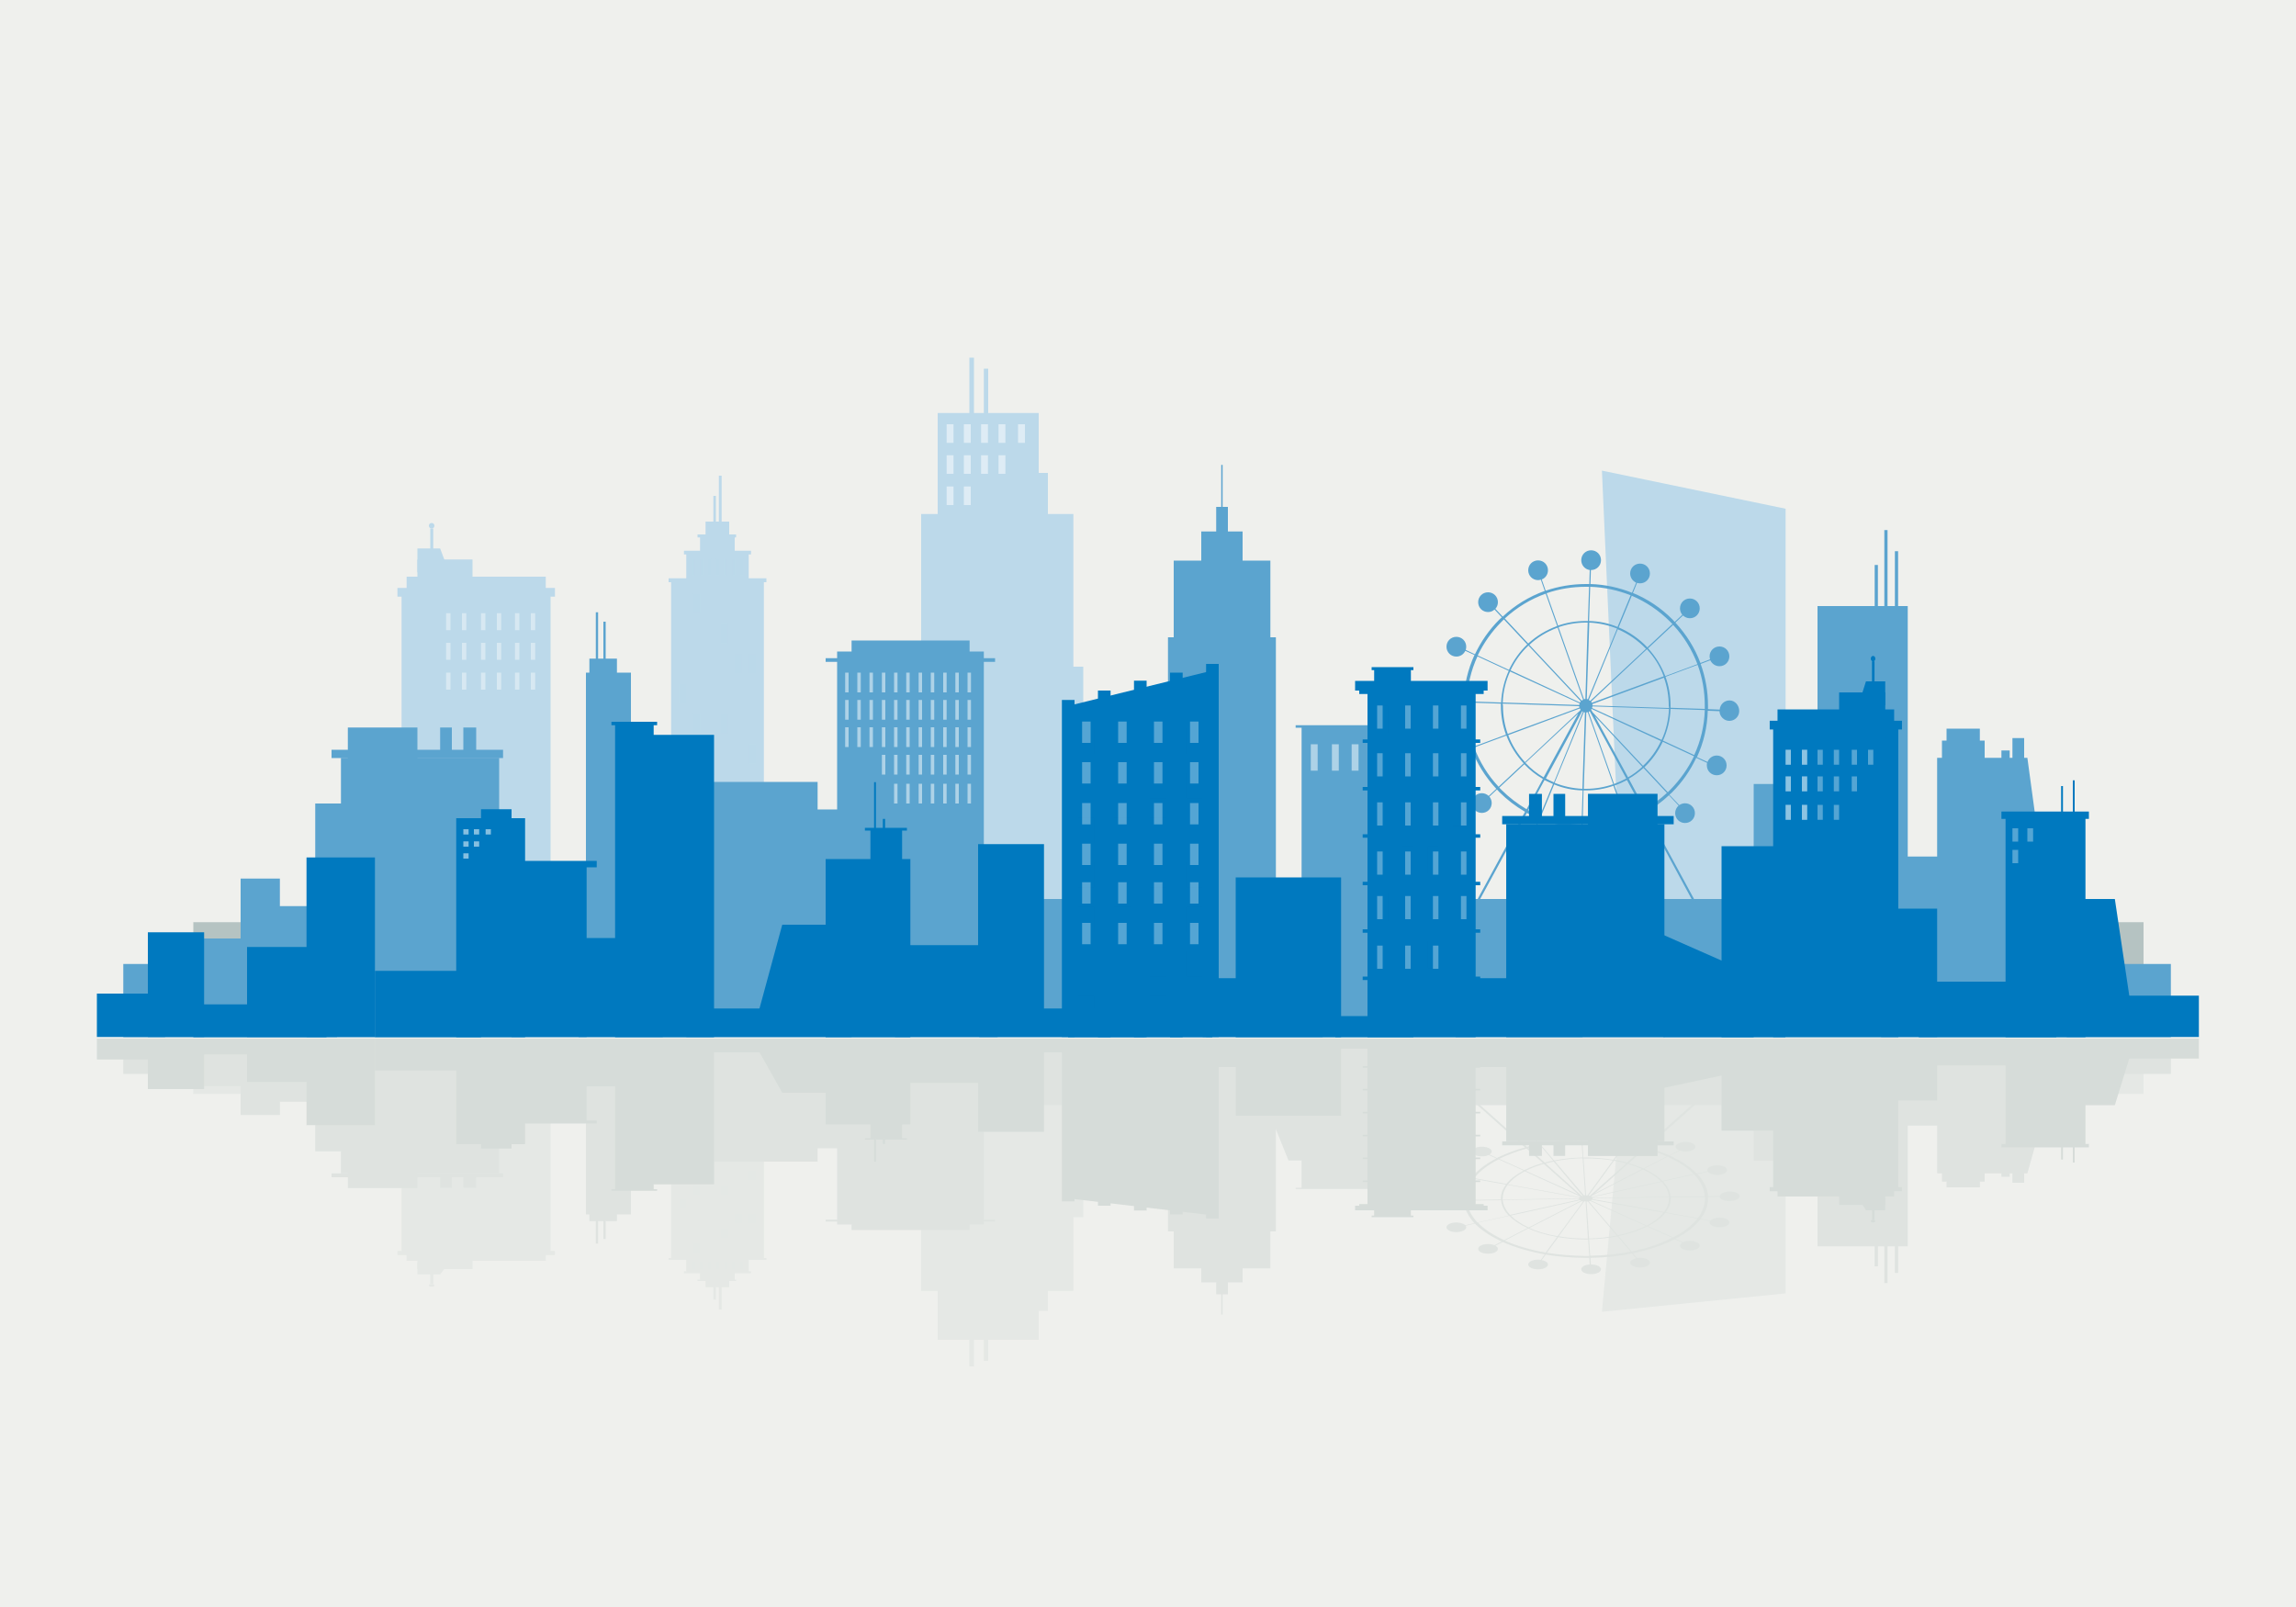 <?xml version="1.0" encoding="utf-8"?>
<!-- Generator: Adobe Illustrator 24.0.3, SVG Export Plug-In . SVG Version: 6.00 Build 0)  -->
<svg version="1.1" xmlns="http://www.w3.org/2000/svg" xmlns:xlink="http://www.w3.org/1999/xlink" x="0px" y="0px"
	 viewBox="0 0 1000 700" style="enable-background:new 0 0 1000 700;" xml:space="preserve">
<rect x="0" y="0" width="1000" height="700" fill="#333333" stroke="none"/>
<style type="text/css">
	.st0{fill:#EFF0ED;}
	.st1{opacity:0.18;}
	.st2{fill:#B5C3C2;}
	.st3{opacity:0.29;fill:#B5C3C2;}
	.st4{fill:#95A9A7;}
	.st5{fill:#658280;}
	.st6{opacity:0.29;fill:#658280;}
	.st7{fill:#BCD9EA;}
	.st8{opacity:0.29;fill:#BCD9EA;}
	.st9{fill:#5BA4CF;}
	.st10{fill:#0079BF;}
	.st11{opacity:0.29;fill:#0079BF;}
	.st12{opacity:0.52;}
	.st13{fill:#FFFFFF;}
	.st14{opacity:0.5;fill:#FFFFFF;}
	.st15{opacity:0.33;fill:#FFFFFF;}
	.st16{opacity:0.4;fill:#FFFFFF;}
</style>
<g id="Bg">
	<rect transform="matrix(-1 -1.224647e-16 1.224647e-16 -1 1000 700)" class="st0" width="1000" height="700"/>
</g>
<g id="Shadow">
	<g class="st1">
		<g>
			<g>
				<rect x="292.3" y="471" class="st2" width="40.4" height="77.6"/>
				<rect x="298.9" y="521.6" class="st2" width="27.2" height="32.6"/>
				<rect x="304.9" y="539.6" class="st2" width="15.1" height="18.1"/>
				<polygon class="st2" points="317.6,548.4 307.3,548.4 307.3,560.7 311,560.7 314.7,560.7 317.6,560.7 				"/>
				<g>
					<polygon class="st2" points="311.8,553.8 310.7,553.8 310.7,566.1 311.1,566.1 311.5,566.1 311.8,566.1 					"/>
					<polygon class="st2" points="314.3,558 313.1,558 313.1,570.4 313.5,570.4 313.9,570.4 314.3,570.4 					"/>
				</g>
				<rect x="291.2" y="548" class="st2" width="42.6" height="0.8"/>
				<rect x="297.9" y="553.8" class="st2" width="29.2" height="0.8"/>
				<rect x="303.8" y="557.4" class="st2" width="16.8" height="0.6"/>
				<rect x="301.4" y="549.4" class="st3" width="1.3" height="3.4"/>
				<rect x="304.9" y="549.4" class="st3" width="1.3" height="3.4"/>
				<rect x="308.4" y="549.4" class="st3" width="1.3" height="3.4"/>
				<rect x="311.9" y="549.4" class="st3" width="1.3" height="3.4"/>
				<rect x="315.4" y="549.4" class="st3" width="1.3" height="3.4"/>
				<rect x="318.9" y="549.4" class="st3" width="1.3" height="3.4"/>
				<rect x="322.4" y="549.4" class="st3" width="1.3" height="3.4"/>
				<rect x="295.8" y="541.5" class="st2" width="3.1" height="4.1"/>
				<rect x="301.9" y="541.5" class="st3" width="3.1" height="4.1"/>
				<rect x="307.9" y="541.5" class="st2" width="3.1" height="4.1"/>
				<rect x="314" y="541.5" class="st2" width="3.1" height="4.1"/>
				<rect x="320" y="541.5" class="st2" width="3.1" height="4.1"/>
				<rect x="326.1" y="541.5" class="st2" width="3.1" height="4.1"/>
				<rect x="295.8" y="535.2" class="st2" width="3.1" height="4.1"/>
				<rect x="301.9" y="535.2" class="st2" width="3.1" height="4.1"/>
				<rect x="307.9" y="535.2" class="st2" width="3.1" height="4.1"/>
				<rect x="314" y="535.2" class="st3" width="3.1" height="4.1"/>
				<rect x="320" y="535.2" class="st2" width="3.1" height="4.1"/>
				<rect x="326.1" y="535.2" class="st2" width="3.1" height="4.1"/>
				<rect x="295.8" y="528.8" class="st2" width="3.1" height="4.1"/>
				<rect x="301.9" y="528.8" class="st2" width="3.1" height="4.1"/>
				<rect x="307.9" y="528.8" class="st2" width="3.1" height="4.1"/>
				<rect x="314" y="528.8" class="st2" width="3.1" height="4.1"/>
				<rect x="320" y="528.8" class="st3" width="3.1" height="4.1"/>
				<rect x="326.1" y="528.8" class="st3" width="3.1" height="4.1"/>
				<rect x="295.8" y="522.5" class="st3" width="3.1" height="4.1"/>
				<rect x="301.9" y="522.5" class="st2" width="3.1" height="4.1"/>
				<rect x="307.9" y="522.5" class="st2" width="3.1" height="4.1"/>
				<rect x="314" y="522.5" class="st2" width="3.1" height="4.1"/>
				<rect x="320" y="522.5" class="st2" width="3.1" height="4.1"/>
				<rect x="326.1" y="522.5" class="st2" width="3.1" height="4.1"/>
				<rect x="295.8" y="516.2" class="st2" width="3.1" height="4.1"/>
				<rect x="301.9" y="516.2" class="st3" width="3.1" height="4.1"/>
				<rect x="307.9" y="516.2" class="st2" width="3.1" height="4.1"/>
				<rect x="314" y="516.2" class="st3" width="3.1" height="4.1"/>
				<rect x="320" y="516.2" class="st2" width="3.1" height="4.1"/>
				<rect x="326.1" y="516.2" class="st2" width="3.1" height="4.1"/>
				<rect x="295.8" y="509.9" class="st2" width="3.1" height="4.1"/>
				<rect x="301.9" y="509.9" class="st2" width="3.1" height="4.1"/>
				<rect x="307.9" y="509.9" class="st2" width="3.1" height="4.1"/>
				<rect x="314" y="509.9" class="st2" width="3.1" height="4.1"/>
				<rect x="320" y="509.9" class="st2" width="3.1" height="4.1"/>
				<rect x="326.1" y="509.9" class="st3" width="3.1" height="4.1"/>
				<rect x="295.8" y="503.6" class="st2" width="3.1" height="4.1"/>
				<rect x="301.9" y="503.6" class="st3" width="3.1" height="4.1"/>
				<rect x="307.9" y="503.6" class="st3" width="3.1" height="4.1"/>
				<rect x="314" y="503.6" class="st2" width="3.1" height="4.1"/>
				<rect x="320" y="503.6" class="st2" width="3.1" height="4.1"/>
				<rect x="326.1" y="503.6" class="st2" width="3.1" height="4.1"/>
				<rect x="295.8" y="497.3" class="st2" width="3.1" height="4.1"/>
				<rect x="301.9" y="497.3" class="st2" width="3.1" height="4.1"/>
				<rect x="307.9" y="497.3" class="st2" width="3.1" height="4.1"/>
				<rect x="314" y="497.3" class="st2" width="3.1" height="4.1"/>
				<rect x="320" y="497.3" class="st3" width="3.1" height="4.1"/>
				<rect x="326.1" y="497.3" class="st2" width="3.1" height="4.1"/>
				<rect x="295.8" y="490.9" class="st2" width="3.1" height="4.1"/>
				<rect x="301.9" y="490.9" class="st3" width="3.1" height="4.1"/>
				<rect x="307.9" y="490.9" class="st2" width="3.1" height="4.1"/>
				<rect x="314" y="490.9" class="st2" width="3.1" height="4.1"/>
				<rect x="320" y="490.9" class="st2" width="3.1" height="4.1"/>
				<rect x="326.1" y="490.9" class="st2" width="3.1" height="4.1"/>
				<rect x="295.8" y="484.6" class="st2" width="3.1" height="4.1"/>
				<rect x="301.9" y="484.6" class="st2" width="3.1" height="4.1"/>
				<rect x="307.9" y="484.6" class="st2" width="3.1" height="4.1"/>
				<rect x="314" y="484.6" class="st3" width="3.1" height="4.1"/>
				<rect x="320" y="484.6" class="st2" width="3.1" height="4.1"/>
				<rect x="326.1" y="484.6" class="st3" width="3.1" height="4.1"/>
				<rect x="295.8" y="478.3" class="st3" width="3.1" height="4.1"/>
				<rect x="301.9" y="478.3" class="st2" width="3.1" height="4.1"/>
				<rect x="307.9" y="478.3" class="st3" width="3.1" height="4.1"/>
				<rect x="314" y="478.3" class="st2" width="3.1" height="4.1"/>
				<rect x="320" y="478.3" class="st2" width="3.1" height="4.1"/>
				<rect x="326.1" y="478.3" class="st2" width="3.1" height="4.1"/>
			</g>
			<g>
				<rect x="174.9" y="480.3" class="st2" width="64.9" height="65.4"/>
				<rect x="173.1" y="544.9" class="st2" width="68.6" height="1.8"/>
				<rect x="177.1" y="540.4" class="st2" width="60.6" height="8.8"/>
				<rect x="181.8" y="543.2" class="st2" width="24" height="9.6"/>
				<polygon class="st2" points="195.6,550.1 181.8,550.1 181.8,555.1 191.7,555.1 				"/>
				<rect x="187.4" y="548" class="st2" width="1.3" height="11.2"/>
				<ellipse class="st2" cx="188" cy="559.9" rx="1.2" ry="0.6"/>
			</g>
			<polygon class="st2" points="777.7,475.3 706.6,475.3 697.7,571.4 777.7,563.4 			"/>
			<polygon class="st2" points="467.5,530.2 467.5,562.3 456.4,562.3 456.4,571 452.4,571 452.4,583.6 430.4,583.6 430.4,592.8 
				428.5,592.8 428.5,583.6 424.2,583.6 424.2,595.2 422.2,595.2 422.2,583.6 408.4,583.6 408.4,562.3 401.2,562.3 401.2,530.2 
				395.1,530.2 395.1,471.7 471.8,471.7 471.8,530.2 			"/>
		</g>
		<rect x="84.2" y="466.8" class="st2" width="849.4" height="9.7"/>
		<polygon class="st4" points="584.1,469.2 546.5,469.2 561.2,505.5 584.1,505.5 		"/>
		<g>
			<rect x="53.7" y="452.4" class="st4" width="891.8" height="15.4"/>
			<polygon class="st4" points="553.3,536.4 553.3,552.5 541.2,552.5 541.2,558.6 534.8,558.6 534.8,563.8 532.5,563.8 532.5,572.6 
				531.9,572.6 531.9,563.8 529.7,563.8 529.7,558.6 523.2,558.6 523.2,552.5 511.2,552.5 511.2,536.4 508.7,536.4 508.7,507.2 
				490.1,507.2 490.1,473.9 508.7,473.9 527.3,473.9 555.7,473.9 555.7,536.4 			"/>
			<polygon class="st4" points="622.7,517.9 564.3,517.9 564.3,517.4 566.9,517.4 566.9,469.7 620.1,469.7 620.1,517.4 622.7,517.4 
							"/>
			<rect x="304.3" y="466.3" class="st4" width="51.8" height="39.7"/>
			<rect x="207.4" y="466.3" class="st4" width="89.1" height="19.4"/>
			<rect x="255.2" y="481.4" class="st4" width="19.6" height="47.6"/>
			<rect x="259.5" y="515.8" class="st4" width="1" height="25.9"/>
			<rect x="262.8" y="513.8" class="st4" width="1" height="25.9"/>
			<rect x="256.7" y="525.5" class="st4" width="12" height="6.4"/>
			<rect x="293" y="466.3" class="st4" width="34.1" height="32.6"/>
			<rect x="364.6" y="466.3" class="st4" width="63.9" height="67.1"/>
			<rect x="370.9" y="524.6" class="st4" width="51.4" height="11.2"/>
			<rect x="359.6" y="531.3" class="st4" width="73.8" height="0.8"/>
			<rect x="353" y="466.3" class="st4" width="30.1" height="33.9"/>
			<rect x="137.3" y="466.3" class="st4" width="34.6" height="35.2"/>
			<g>
				<rect x="148.5" y="466.3" class="st4" width="68.9" height="44.8"/>
				<rect x="144.4" y="511.1" class="st4" width="74.7" height="1.7"/>
				<rect x="151.5" y="508.4" class="st4" width="30.3" height="9.1"/>
				<rect x="191.7" y="511.9" class="st4" width="5.1" height="5.5"/>
				<rect x="201.8" y="511.9" class="st4" width="5.6" height="5.5"/>
			</g>
			<rect x="118.5" y="466.3" class="st4" width="36.1" height="13.6"/>
			<rect x="104.8" y="466.3" class="st4" width="17.1" height="19.4"/>
			<rect x="84.2" y="466.3" class="st4" width="29.2" height="6.8"/>
			<rect x="422.2" y="466.3" class="st4" width="359.8" height="15.1"/>
			<path class="st4" d="M757.7,521.1c0-1.2-1.9-2.1-4.3-2.1c-2.3,0-4.3,0.9-4.3,2l-5.1,0.1c-0.3-3.4-1.9-6.7-4.7-9.7l4.6-1
				c0.6,0.8,2.2,1.4,4,1.4c2.4,0,4.3-0.9,4.3-2.1s-1.9-2.1-4.3-2.1s-4.3,0.9-4.3,2.1c0,0.2,0,0.3,0.1,0.5l-4.7,1
				c-2.6-2.7-6.2-5.1-10.6-7.3c-0.4-0.2-0.7-0.3-1.1-0.5l4.3-2.2c0.7,0.2,1.5,0.4,2.5,0.4c2.4,0,4.3-0.9,4.3-2.1
				c0-1.2-1.9-2.1-4.3-2.1c-2.4,0-4.3,0.9-4.3,2.1c0,0.6,0.6,1.2,1.5,1.6l-4.2,2.2c-3-1.3-6.3-2.5-9.7-3.5l26.1-23.2h4.7v-0.7h2.3
				v-1.3H631.1v1.3h2.3v0.7h4.7l26.1,23.2c-4,1.1-7.8,2.5-11.2,4.1c-0.4,0.2-0.7,0.3-1,0.5l-3.3-1.5c0.6-0.4,1-0.8,1-1.3
				c0-1.2-1.9-2.1-4.3-2.1s-4.3,0.9-4.3,2.1c0,1.2,1.9,2.1,4.3,2.1c1.2,0,2.2-0.2,3-0.6l3.3,1.5c-4.8,2.5-8.5,5.4-10.9,8.5l-4.2-0.8
				c0.1-0.2,0.2-0.4,0.2-0.6c0-1.2-1.9-2.1-4.3-2.1s-4.3,0.9-4.3,2.1c0,1.2,1.9,2.1,4.3,2.1c1.8,0,3.3-0.5,4-1.3l4.2,0.8
				c-2.1,2.8-3.2,5.7-3.2,8.8c0,0.2,0,0.5,0,0.7l-5.2,0.1c-0.2-1.1-2-1.9-4.3-1.9c-2.4,0-4.3,0.9-4.3,2.1c0,1.2,1.9,2.1,4.3,2.1
				c2.3,0,4.3-0.9,4.3-2l5.2-0.1c0.3,3.4,1.9,6.7,4.7,9.7l-4,0.9c-0.7-0.7-2.2-1.2-3.9-1.2c-2.4,0-4.3,0.9-4.3,2.1s1.9,2.1,4.3,2.1
				c2.4,0,4.3-0.9,4.3-2.1c0-0.2-0.1-0.5-0.2-0.7l4-0.9c2.6,2.7,6.2,5.1,10.6,7.3c0.4,0.2,0.7,0.3,1.1,0.5l-3.2,1.6
				c-0.8-0.3-1.8-0.5-2.8-0.5c-2.4,0-4.3,0.9-4.3,2.1c0,1.2,1.9,2.1,4.3,2.1s4.3-0.9,4.3-2.1c0-0.5-0.4-1-1.1-1.4l3.2-1.6
				c5.4,2.4,11.6,4.2,18.3,5.4l-1.7,2.4c-0.4-0.1-0.8-0.1-1.2-0.1c-2.4,0-4.3,0.9-4.3,2.1c0,1.2,1.9,2.1,4.3,2.1s4.3-0.9,4.3-2.1
				c0-0.9-1.1-1.6-2.7-1.9l1.7-2.4c5.6,0.9,11.4,1.4,17.5,1.4c0.5,0,1,0,1.5,0l0.2,2.9c-2.1,0.1-3.7,1-3.7,2.1
				c0,1.2,1.9,2.1,4.3,2.1s4.3-0.9,4.3-2.1s-1.9-2.1-4.3-2.1c0,0-0.1,0-0.1,0l-0.2-2.9c6.3-0.1,12.4-0.7,18.1-1.9l1.8,2.1
				c-1.5,0.3-2.6,1.1-2.6,1.9c0,1.2,1.9,2.1,4.3,2.1s4.3-0.9,4.3-2.1c0-1.2-1.9-2.1-4.3-2.1c-0.5,0-0.9,0-1.3,0.1l-1.8-2.1
				c6.4-1.3,12.2-3.2,17.2-5.6c0.4-0.2,0.7-0.3,1-0.5l3.3,1.5c-0.6,0.4-1,0.8-1,1.3c0,1.2,1.9,2.1,4.3,2.1s4.3-0.9,4.3-2.1
				c0-1.2-1.9-2.1-4.3-2.1c-1.2,0-2.2,0.2-3,0.6l-3.3-1.5c4.8-2.5,8.5-5.4,10.9-8.5l4.2,0.8c-0.1,0.2-0.2,0.4-0.2,0.6
				c0,1.2,1.9,2.1,4.3,2.1s4.3-0.9,4.3-2.1c0-1.2-1.9-2.1-4.3-2.1c-1.8,0-3.3,0.5-4,1.3l-4.2-0.8c2.1-2.8,3.2-5.7,3.2-8.8
				c0-0.2,0-0.5,0-0.7l5.1-0.1c0.2,1.1,2,1.9,4.3,1.9C755.7,523.1,757.7,522.2,757.7,521.1z M739.5,530.6l-14-2.5
				c1.4-1.9,2.2-3.9,2.2-6c0-0.2,0-0.3,0-0.5l14.9-0.2c0,0.2,0,0.5,0,0.7C742.5,525,741.5,527.9,739.5,530.6z M726.9,522
				c0,2.1-0.8,4.1-2.1,5.9l-31.2-5.6c0.1-0.1,0.1-0.2,0.1-0.3l33.3-0.5C726.9,521.7,726.9,521.9,726.9,522z M654.5,522
				c0-2.1,0.8-4.1,2.1-5.9l31.2,5.6c-0.1,0.1-0.1,0.2-0.1,0.3l-33.3,0.5C654.5,522.3,654.5,522.2,654.5,522z M693.3,522.6l31.2,5.6
				c-1.7,2.1-4.2,4.1-7.3,5.7l-24.3-11C693.1,522.8,693.2,522.7,693.3,522.6z M716.9,534c-3.4,1.7-7.6,3.1-12.3,4.1L692,523.3
				c0.2-0.1,0.4-0.1,0.6-0.2L716.9,534z M704.2,538.2c-3.8,0.7-7.8,1.2-12.1,1.3l-1.1-16.1c0.2,0,0.4,0,0.5-0.1L704.2,538.2z
				 M691.6,539.5c-0.3,0-0.6,0-0.9,0c-4.1,0-8.1-0.3-11.8-1l11.1-15.2c0.2,0,0.4,0,0.6,0L691.6,539.5z M678.4,538.5
				c-4.6-0.8-8.8-2-12.3-3.6l22.8-11.7c0.2,0.1,0.4,0.1,0.6,0.2L678.4,538.5z M665.8,534.7c-3.2-1.5-5.9-3.3-7.8-5.2l30.2-6.7
				c0.1,0.1,0.2,0.2,0.4,0.2L665.8,534.7z M657.7,529.2c-1.9-2-3-4.2-3.2-6.5l33.3-0.5c0,0.1,0.1,0.2,0.2,0.3L657.7,529.2z
				 M656.8,515.9c1.7-2.1,4.2-4.1,7.3-5.7l24,10.9l0.2,0.2c-0.1,0.1-0.2,0.1-0.3,0.2L656.8,515.9z M664.5,510c2.3-1.2,5-2.2,7.9-3
				l15.1,13.4L664.5,510z M673.2,506.8c1.1-0.3,2.3-0.6,3.5-0.8l12.6,14.9c-0.1,0-0.2,0.1-0.3,0.1L673.2,506.8z M677.2,505.8
				c3.8-0.7,7.8-1.2,12.1-1.3l1.1,16.1c-0.2,0-0.4,0-0.5,0.1L677.2,505.8z M702.5,505.5l-11.1,15.2c-0.2,0-0.4,0-0.6,0l-1.1-16.1
				c0.3,0,0.6,0,0.9,0C694.8,504.6,698.8,504.9,702.5,505.5z M703,505.6c1.8,0.3,3.6,0.7,5.3,1.2l-15.9,14.1c-0.1,0-0.3-0.1-0.5-0.1
				L703,505.6z M709,507c2.2,0.6,4.3,1.4,6.2,2.2l-20.7,10.7L709,507z M715.6,509.4c3.2,1.5,5.9,3.3,7.8,5.2l-30.2,6.7
				c-0.1,0-0.1-0.1-0.2-0.1l0.6-0.5L715.6,509.4z M723.7,514.8c1.9,2,3,4.2,3.2,6.5l-33.3,0.5c0-0.1-0.1-0.2-0.2-0.3L723.7,514.8z
				 M672.8,506.4l-7.1-6.3c1.6-0.4,3.3-0.8,5.1-1.2l5.7,6.7C675.2,505.8,674,506.1,672.8,506.4z M671.2,498.8
				c5.5-1.1,11.5-1.7,17.6-1.8l0.5,7.2c-4.4,0.1-8.5,0.5-12.4,1.3L671.2,498.8z M689.2,497c0.5,0,1,0,1.4,0c5.9,0,11.6,0.5,17,1.4
				l-5,6.8c-3.8-0.6-7.8-1-12-1c-0.3,0-0.6,0-1,0L689.2,497z M708.2,498.5c2.6,0.4,5.1,1,7.5,1.6l-7.1,6.3c-1.7-0.5-3.5-0.9-5.4-1.2
				L708.2,498.5z M728.7,539l-10.9-4.9c3.2-1.7,5.8-3.6,7.5-5.8l14,2.5C736.9,533.8,733.4,536.6,728.7,539z M710.6,545.1l-5.7-6.7
				c4.8-1,9-2.4,12.5-4.2l10.9,4.9c-0.3,0.2-0.7,0.3-1,0.5C722.5,542.1,716.8,543.9,710.6,545.1z M692.6,547l-0.5-7.2
				c4.4-0.1,8.5-0.5,12.4-1.3l5.7,6.7C704.6,546.3,698.7,546.9,692.6,547z M673.7,545.7l5-6.8c3.8,0.6,7.8,1,12,1c0.3,0,0.6,0,1,0
				l0.5,7.2c-0.5,0-1,0-1.4,0C684.8,547,679.1,546.6,673.7,545.7z M655.4,540.4l10.2-5.3c3.6,1.6,7.9,2.9,12.6,3.7l-5,6.8
				C666.7,544.5,660.6,542.7,655.4,540.4z M643.7,532.6l13.6-3c2,2,4.7,3.8,8,5.3l-10.2,5.3c-0.3-0.2-0.7-0.3-1-0.5
				C649.7,537.6,646.2,535.2,643.7,532.6z M638.9,523l14.9-0.2c0.2,2.4,1.3,4.6,3.3,6.7l-13.6,3C640.7,529.5,639.1,526.3,638.9,523z
				 M641.9,513.5l14,2.5c-1.4,1.9-2.2,3.9-2.2,6c0,0.2,0,0.3,0,0.5l-14.9,0.2c0-0.2,0-0.5,0-0.7
				C638.8,519.1,639.9,516.2,641.9,513.5z M652.7,505l10.9,4.9c-3.2,1.7-5.8,3.6-7.5,5.8l-14-2.5C644.4,510.2,648,507.4,652.7,505z
				 M664.9,500.3l7.1,6.3c-3,0.8-5.7,1.9-8.1,3.1l-10.9-4.9c0.3-0.2,0.7-0.3,1-0.5C657.3,502.8,660.9,501.4,664.9,500.3z
				 M716.4,499.5c-2.5-0.7-5.1-1.2-7.7-1.7l1.5-2.1c0.4,0.1,0.9,0.1,1.4,0.1c2.4,0,4.3-0.9,4.3-2.1c0-1.2-1.9-2.1-4.3-2.1
				c-2.4,0-4.3,0.9-4.3,2.1c0,0.8,1,1.6,2.5,1.9l-1.6,2.1c-5.6-0.9-11.4-1.4-17.5-1.4c-0.5,0-1,0-1.5,0l-0.1-2.2
				c2.2-0.1,3.9-1,3.9-2.1c0-1.2-1.9-2.1-4.3-2.1s-4.3,0.9-4.3,2.1c0,1.1,1.9,2.1,4.2,2.1l0.1,2.2c-6.3,0.1-12.4,0.7-18.1,1.9
				l-1.8-2.1c1.5-0.3,2.6-1.1,2.6-1.9c0-1.2-1.9-2.1-4.3-2.1s-4.3,0.9-4.3,2.1s1.9,2.1,4.3,2.1c0.5,0,0.9,0,1.3-0.1l1.8,2.1
				c-1.8,0.4-3.5,0.8-5.2,1.2l-25.8-23h103L716.4,499.5z M726,503.7l-10.2,5.3c-1.9-0.9-4.1-1.6-6.4-2.3l7.1-6.3
				C719.9,501.3,723.1,502.4,726,503.7z M737.7,511.4l-13.6,3c-2-2-4.7-3.8-8-5.3l10.2-5.3c0.3,0.2,0.7,0.3,1,0.5
				C731.7,506.4,735.2,508.8,737.7,511.4z M742.5,521.1l-14.9,0.2c-0.2-2.4-1.3-4.6-3.3-6.7l13.6-3
				C740.7,514.6,742.3,517.8,742.5,521.1z"/>
			<rect x="763.8" y="466.3" class="st4" width="55.6" height="39.3"/>
			<rect x="811.2" y="466.5" class="st4" width="55.6" height="23.8"/>
			<rect x="595.7" y="473.9" class="st4" width="31.2" height="20"/>
			<rect x="791.6" y="466.3" class="st4" width="39.3" height="76.6"/>
			<polygon class="st4" points="895.6,466.3 843.7,466.3 843.7,511.1 883,511.1 			"/>
			<rect x="872.9" y="466.3" class="st4" width="45.4" height="10.2"/>
			<rect x="820.7" y="538.1" class="st4" width="1.4" height="20.8"/>
			<rect x="825.3" y="533.7" class="st4" width="1.4" height="20.8"/>
			<rect x="816.5" y="530.8" class="st4" width="1.4" height="20.8"/>
			<rect x="845.8" y="507.6" class="st4" width="18.6" height="7.1"/>
			<rect x="847.8" y="513.2" class="st4" width="14.5" height="4"/>
			<rect x="871.7" y="509.8" class="st4" width="3.6" height="2.8"/>
			<rect x="876.5" y="509.8" class="st4" width="5.1" height="5.4"/>
		</g>
		<g>
			<g>
				<rect x="595.6" y="452.4" class="st5" width="47.1" height="73.3"/>
				<rect x="592" y="524.5" class="st5" width="54.2" height="0.7"/>
				<rect x="593.5" y="514.2" class="st5" width="51.2" height="0.7"/>
				<rect x="593.5" y="504.2" class="st5" width="51.2" height="0.7"/>
				<rect x="593.5" y="494.3" class="st5" width="51.2" height="0.7"/>
				<rect x="593.5" y="484.3" class="st5" width="51.2" height="0.7"/>
				<rect x="593.5" y="474.3" class="st5" width="51.2" height="0.7"/>
				<rect x="593.5" y="464.4" class="st5" width="51.2" height="0.7"/>
				<rect x="590.2" y="525.2" class="st5" width="57.7" height="2"/>
				<rect x="599.8" y="516.2" class="st6" width="4.9" height="5.9"/>
				<rect x="610.7" y="516.2" class="st5" width="4.9" height="5.9"/>
				<rect x="621.7" y="516.2" class="st5" width="4.9" height="5.9"/>
				<rect x="632.6" y="516.2" class="st5" width="4.9" height="5.9"/>
				<rect x="599.8" y="506.7" class="st5" width="4.9" height="5.9"/>
				<rect x="610.7" y="506.7" class="st6" width="4.9" height="5.9"/>
				<rect x="621.7" y="506.7" class="st5" width="4.9" height="5.9"/>
				<rect x="632.6" y="506.7" class="st5" width="4.9" height="5.9"/>
				<rect x="599.8" y="496.7" class="st5" width="4.9" height="5.9"/>
				<rect x="610.7" y="496.7" class="st5" width="4.9" height="5.9"/>
				<rect x="621.7" y="496.7" class="st5" width="4.9" height="5.9"/>
				<rect x="632.6" y="496.7" class="st6" width="4.9" height="5.9"/>
				<rect x="599.8" y="486.7" class="st5" width="4.9" height="5.9"/>
				<rect x="610.7" y="486.7" class="st6" width="4.9" height="5.9"/>
				<rect x="621.7" y="486.7" class="st6" width="4.9" height="5.9"/>
				<rect x="632.6" y="486.7" class="st5" width="4.9" height="5.9"/>
				<rect x="599.8" y="476.8" class="st6" width="4.9" height="5.9"/>
				<rect x="610.7" y="476.8" class="st5" width="4.9" height="5.9"/>
				<rect x="621.7" y="476.8" class="st5" width="4.9" height="5.9"/>
				<rect x="632.6" y="476.8" class="st5" width="4.9" height="5.9"/>
				<rect x="599.8" y="466.8" class="st5" width="4.9" height="5.9"/>
				<rect x="610.7" y="466.8" class="st5" width="4.9" height="5.9"/>
				<rect x="621.7" y="466.8" class="st6" width="4.9" height="5.9"/>
				<rect x="632.6" y="466.8" class="st5" width="4.9" height="5.9"/>
				<rect x="599.8" y="456.8" class="st5" width="4.9" height="5.9"/>
				<rect x="610.7" y="456.8" class="st6" width="4.9" height="5.9"/>
				<rect x="621.7" y="456.8" class="st5" width="4.9" height="5.9"/>
				<rect x="632.6" y="456.8" class="st6" width="4.9" height="5.9"/>
				<rect x="598.5" y="526.2" class="st5" width="16" height="3.8"/>
				<rect x="597.4" y="529.5" class="st5" width="18.2" height="0.7"/>
			</g>
			<g>
				<polygon class="st5" points="528,452.4 465.2,452.4 465.2,522 528,529.4 				"/>
				<rect x="462.5" y="452.4" class="st5" width="5.5" height="70.9"/>
				<rect x="478.2" y="452.4" class="st5" width="5.5" height="72.8"/>
				<rect x="493.9" y="452.4" class="st5" width="5.5" height="74.9"/>
				<rect x="509.6" y="452.4" class="st5" width="5.5" height="76.6"/>
				<rect x="525.3" y="452.4" class="st5" width="5.5" height="78.4"/>
				<rect x="469.4" y="511.9" class="st6" width="7.3" height="5.4"/>
				<rect x="485.1" y="511.9" class="st6" width="7.3" height="5.4"/>
				<rect x="500.8" y="511.9" class="st5" width="7.3" height="5.4"/>
				<rect x="516.5" y="511.9" class="st6" width="7.3" height="5.4"/>
				<rect x="469.4" y="502.5" class="st5" width="7.3" height="5.4"/>
				<rect x="485.1" y="502.5" class="st5" width="7.3" height="5.4"/>
				<rect x="500.8" y="502.5" class="st6" width="7.3" height="5.4"/>
				<rect x="516.5" y="502.5" class="st6" width="7.3" height="5.4"/>
				<rect x="469.4" y="493.2" class="st6" width="7.3" height="5.4"/>
				<rect x="485.1" y="493.2" class="st6" width="7.3" height="5.4"/>
				<rect x="500.8" y="493.2" class="st6" width="7.3" height="5.4"/>
				<rect x="516.5" y="493.2" class="st5" width="7.3" height="5.4"/>
				<rect x="469.4" y="483.8" class="st6" width="7.3" height="5.4"/>
				<rect x="485.1" y="483.8" class="st5" width="7.3" height="5.4"/>
				<rect x="500.8" y="483.8" class="st6" width="7.3" height="5.4"/>
				<rect x="516.5" y="483.8" class="st6" width="7.3" height="5.4"/>
				<rect x="469.4" y="474.4" class="st6" width="7.3" height="5.4"/>
				<rect x="485.1" y="474.4" class="st6" width="7.3" height="5.4"/>
				<rect x="500.8" y="474.4" class="st5" width="7.3" height="5.4"/>
				<rect x="516.5" y="474.4" class="st6" width="7.3" height="5.4"/>
				<rect x="469.4" y="465.1" class="st5" width="7.3" height="5.4"/>
				<rect x="485.1" y="465.1" class="st5" width="7.3" height="5.4"/>
				<rect x="500.8" y="465.1" class="st6" width="7.3" height="5.4"/>
				<rect x="516.5" y="465.1" class="st6" width="7.3" height="5.4"/>
				<rect x="469.4" y="455.7" class="st6" width="7.3" height="5.4"/>
				<rect x="485.1" y="455.7" class="st5" width="7.3" height="5.4"/>
				<rect x="500.8" y="455.7" class="st6" width="7.3" height="5.4"/>
				<rect x="516.5" y="455.7" class="st5" width="7.3" height="5.4"/>
			</g>
			<polygon class="st5" points="286.2,518.7 286.2,518 284.7,518 284.7,515.9 311,515.9 311,452.4 267.9,452.4 267.9,512.6 
				267.9,515.9 267.9,518 266.3,518 266.3,518.7 			"/>
			<rect x="359.6" y="452.4" class="st5" width="36.9" height="37.4"/>
			<g>
				<rect x="198.7" y="452.4" class="st5" width="30" height="46"/>
				<rect x="222.8" y="452.4" class="st5" width="32.7" height="36.4"/>
				<rect x="209.5" y="494.8" class="st5" width="13.3" height="5.5"/>
				<rect x="225" y="488.1" class="st5" width="34.9" height="1.3"/>
			</g>
			<rect x="252" y="452.4" class="st5" width="36.7" height="20.8"/>
			<rect x="133.5" y="452.4" class="st5" width="29.8" height="37.7"/>
			<rect x="107.6" y="452.4" class="st5" width="39.2" height="18.9"/>
			<rect x="64.4" y="452.4" class="st5" width="24.5" height="22"/>
			<rect x="84.2" y="452.4" class="st5" width="58" height="6.9"/>
			<rect x="42.2" y="452.4" class="st5" width="29.7" height="9.1"/>
			<rect x="163.3" y="452.4" class="st5" width="46.2" height="13.9"/>
			<rect x="298.9" y="452.4" class="st5" width="72" height="6"/>
			<rect x="426.5" y="452.4" class="st5" width="72" height="6"/>
			<polygon class="st5" points="368.1,476 340.7,476 329.1,455.4 368.1,455.4 			"/>
			<rect x="380.7" y="483.1" class="st5" width="0.8" height="22.9"/>
			<rect x="384.5" y="484.8" class="st5" width="1" height="13.5"/>
			<rect x="379.1" y="489.2" class="st5" width="13.8" height="6.7"/>
			<rect x="376.7" y="495.8" class="st5" width="18.3" height="0.6"/>
			<rect x="389.8" y="452.4" class="st5" width="44.7" height="19.3"/>
			<rect x="426" y="455.7" class="st5" width="28.7" height="37.3"/>
			<rect x="538.2" y="452.4" class="st5" width="45.9" height="33.6"/>
			<rect x="523.8" y="452.4" class="st5" width="52.3" height="12.4"/>
			<rect x="581.6" y="452.4" class="st5" width="34" height="4.4"/>
			<rect x="634" y="452.4" class="st5" width="55.3" height="12.4"/>
			<g>
				
					<rect x="656.1" y="452.4" transform="matrix(-1 -1.224647e-16 1.224647e-16 -1 1381.019 949.528)" class="st5" width="68.9" height="44.8"/>
				
					<rect x="654.3" y="497.1" transform="matrix(-1 -1.224647e-16 1.224647e-16 -1 1383.258 995.996)" class="st5" width="74.7" height="1.7"/>
				
					<rect x="691.6" y="494.4" transform="matrix(-1 -1.224647e-16 1.224647e-16 -1 1413.522 997.958)" class="st5" width="30.3" height="9.1"/>
				
					<rect x="676.7" y="498" transform="matrix(-1 -1.224647e-16 1.224647e-16 -1 1358.402 1001.514)" class="st5" width="5.1" height="5.5"/>
				
					<rect x="666" y="498" transform="matrix(-1 -1.224647e-16 1.224647e-16 -1 1337.564 1001.514)" class="st5" width="5.6" height="5.5"/>
			</g>
			<g>
				
					<rect x="772.3" y="452.4" transform="matrix(-1 -1.224647e-16 1.224647e-16 -1 1599.082 970.134)" class="st5" width="54.5" height="65.4"/>
				
					<rect x="770.7" y="517" transform="matrix(-1 -1.224647e-16 1.224647e-16 -1 1599.082 1035.893)" class="st5" width="57.6" height="1.8"/>
				
					<rect x="774.1" y="512.5" transform="matrix(-1 -1.224647e-16 1.224647e-16 -1 1599.082 1033.689)" class="st5" width="50.8" height="8.8"/>
				
					<rect x="800.9" y="515.2" transform="matrix(-1 -1.224647e-16 1.224647e-16 -1 1622.011 1040.061)" class="st5" width="20.1" height="9.6"/>
				<polygon class="st5" points="809.4,522.1 821.1,522.1 821.1,527.2 812.7,527.2 				"/>
				
					<rect x="815.2" y="520.1" transform="matrix(-1 -1.224647e-16 1.224647e-16 -1 1631.623 1051.482)" class="st5" width="1.1" height="11.2"/>
				<path class="st5" d="M814.8,531.9c0-0.3,0.5-0.6,1-0.6s1,0.3,1,0.6c0,0.3-0.5,0.6-1,0.6S814.8,532.3,814.8,531.9z"/>
			</g>
			<rect x="819.3" y="452.4" class="st5" width="24.4" height="27"/>
			<rect x="749.8" y="452.4" class="st5" width="27.8" height="40.1"/>
			<polygon class="st5" points="763.8,452.4 724.6,452.4 724.6,473.9 757.7,466.8 			"/>
			<rect x="835.7" y="452.4" class="st5" width="59.9" height="11.7"/>
			<rect x="873.5" y="452.4" class="st5" width="34.8" height="46.5"/>
			<rect x="900.1" y="452.4" class="st5" width="57.6" height="8.7"/>
			<rect x="871.7" y="498.3" class="st5" width="38.1" height="1.5"/>
			<rect x="902.8" y="497" class="st5" width="0.8" height="9.4"/>
			<rect x="897.7" y="497.6" class="st5" width="0.8" height="7.5"/>
			<polygon class="st5" points="921.1,481.4 905.6,481.4 905.6,460.1 927.7,460.1 			"/>
		</g>
	</g>
</g>
<g id="Object">
	<g>
		<g>
			<g>
				<rect x="292.3" y="252.3" class="st7" width="40.4" height="160.8"/>
				<rect x="298.9" y="240.8" class="st7" width="27.2" height="67.6"/>
				<rect x="304.9" y="233.5" class="st7" width="15.1" height="37.5"/>
				<polygon class="st7" points="317.6,252.7 307.3,252.7 307.3,227.2 311,227.2 314.7,227.2 317.6,227.2 				"/>
				<g>
					<polygon class="st7" points="311.8,241.6 310.7,241.6 310.7,216 311.1,216 311.5,216 311.8,216 					"/>
					<polygon class="st7" points="314.3,232.8 313.1,232.8 313.1,207.2 313.5,207.2 313.9,207.2 314.3,207.2 					"/>
				</g>
				<rect x="291.2" y="251.9" class="st7" width="42.6" height="1.7"/>
				<rect x="297.9" y="239.9" class="st7" width="29.2" height="1.6"/>
				<rect x="303.8" y="232.8" class="st7" width="16.8" height="1.3"/>
				<rect x="301.4" y="243.5" class="st8" width="1.3" height="7.1"/>
				<rect x="304.9" y="243.5" class="st8" width="1.3" height="7.1"/>
				<rect x="308.4" y="243.5" class="st8" width="1.3" height="7.1"/>
				<rect x="311.9" y="243.5" class="st8" width="1.3" height="7.1"/>
				<rect x="315.4" y="243.5" class="st8" width="1.3" height="7.1"/>
				<rect x="318.9" y="243.5" class="st8" width="1.3" height="7.1"/>
				<rect x="322.4" y="243.5" class="st8" width="1.3" height="7.1"/>
				<rect x="295.8" y="258.7" class="st7" width="3.1" height="8.4"/>
				<rect x="301.9" y="258.7" class="st8" width="3.1" height="8.4"/>
				<rect x="307.9" y="258.7" class="st7" width="3.1" height="8.4"/>
				<rect x="314" y="258.7" class="st7" width="3.1" height="8.4"/>
				<rect x="320" y="258.7" class="st7" width="3.1" height="8.4"/>
				<rect x="326.1" y="258.7" class="st7" width="3.1" height="8.4"/>
				<rect x="295.8" y="271.8" class="st7" width="3.1" height="8.4"/>
				<rect x="301.9" y="271.8" class="st7" width="3.1" height="8.4"/>
				<rect x="307.9" y="271.8" class="st7" width="3.1" height="8.4"/>
				<rect x="314" y="271.8" class="st8" width="3.1" height="8.4"/>
				<rect x="320" y="271.8" class="st7" width="3.1" height="8.4"/>
				<rect x="326.1" y="271.8" class="st7" width="3.1" height="8.4"/>
				<rect x="295.8" y="284.9" class="st7" width="3.1" height="8.4"/>
				<rect x="301.9" y="284.9" class="st7" width="3.1" height="8.4"/>
				<rect x="307.9" y="284.9" class="st7" width="3.1" height="8.4"/>
				<rect x="314" y="284.9" class="st7" width="3.1" height="8.4"/>
				<rect x="320" y="284.9" class="st8" width="3.1" height="8.4"/>
				<rect x="326.1" y="284.9" class="st8" width="3.1" height="8.4"/>
				<rect x="295.8" y="298" class="st8" width="3.1" height="8.4"/>
				<rect x="301.9" y="298" class="st7" width="3.1" height="8.4"/>
				<rect x="307.9" y="298" class="st7" width="3.1" height="8.4"/>
				<rect x="314" y="298" class="st7" width="3.1" height="8.4"/>
				<rect x="320" y="298" class="st7" width="3.1" height="8.4"/>
				<rect x="326.1" y="298" class="st7" width="3.1" height="8.4"/>
				<rect x="295.8" y="311.1" class="st7" width="3.1" height="8.4"/>
				<rect x="301.9" y="311.1" class="st8" width="3.1" height="8.4"/>
				<rect x="307.9" y="311.1" class="st7" width="3.1" height="8.4"/>
				<rect x="314" y="311.1" class="st8" width="3.1" height="8.4"/>
				<rect x="320" y="311.1" class="st7" width="3.1" height="8.4"/>
				<rect x="326.1" y="311.1" class="st7" width="3.1" height="8.4"/>
				<rect x="295.8" y="324.2" class="st7" width="3.1" height="8.4"/>
				<rect x="301.9" y="324.2" class="st7" width="3.1" height="8.4"/>
				<rect x="307.9" y="324.2" class="st7" width="3.1" height="8.4"/>
				<rect x="314" y="324.2" class="st7" width="3.1" height="8.4"/>
				<rect x="320" y="324.2" class="st7" width="3.1" height="8.4"/>
				<rect x="326.1" y="324.2" class="st8" width="3.1" height="8.4"/>
				<rect x="295.8" y="337.3" class="st7" width="3.1" height="8.4"/>
				<rect x="301.9" y="337.3" class="st8" width="3.1" height="8.4"/>
				<rect x="307.9" y="337.3" class="st8" width="3.1" height="8.4"/>
				<rect x="314" y="337.3" class="st7" width="3.1" height="8.4"/>
				<rect x="320" y="337.3" class="st7" width="3.1" height="8.4"/>
				<rect x="326.1" y="337.3" class="st7" width="3.1" height="8.4"/>
				<rect x="295.8" y="350.4" class="st7" width="3.1" height="8.4"/>
				<rect x="301.9" y="350.4" class="st7" width="3.1" height="8.4"/>
				<rect x="307.9" y="350.4" class="st7" width="3.1" height="8.4"/>
				<rect x="314" y="350.4" class="st7" width="3.1" height="8.4"/>
				<rect x="320" y="350.4" class="st8" width="3.1" height="8.4"/>
				<rect x="326.1" y="350.4" class="st7" width="3.1" height="8.4"/>
				<rect x="295.8" y="363.5" class="st7" width="3.1" height="8.4"/>
				<rect x="301.9" y="363.5" class="st8" width="3.1" height="8.4"/>
				<rect x="307.9" y="363.5" class="st7" width="3.1" height="8.4"/>
				<rect x="314" y="363.5" class="st7" width="3.1" height="8.4"/>
				<rect x="320" y="363.5" class="st7" width="3.1" height="8.4"/>
				<rect x="326.1" y="363.5" class="st7" width="3.1" height="8.4"/>
				<rect x="295.8" y="376.6" class="st7" width="3.1" height="8.4"/>
				<rect x="301.9" y="376.6" class="st7" width="3.1" height="8.4"/>
				<rect x="307.9" y="376.6" class="st7" width="3.1" height="8.4"/>
				<rect x="314" y="376.6" class="st8" width="3.1" height="8.4"/>
				<rect x="320" y="376.6" class="st7" width="3.1" height="8.4"/>
				<rect x="326.1" y="376.6" class="st8" width="3.1" height="8.4"/>
				<rect x="295.8" y="389.7" class="st8" width="3.1" height="8.4"/>
				<rect x="301.9" y="389.7" class="st7" width="3.1" height="8.4"/>
				<rect x="307.9" y="389.7" class="st8" width="3.1" height="8.4"/>
				<rect x="314" y="389.7" class="st7" width="3.1" height="8.4"/>
				<rect x="320" y="389.7" class="st7" width="3.1" height="8.4"/>
				<rect x="326.1" y="389.7" class="st7" width="3.1" height="8.4"/>
			</g>
			<g>
				<rect x="174.9" y="258.4" class="st7" width="64.9" height="135.5"/>
				<rect x="173.1" y="256.1" class="st7" width="68.6" height="3.8"/>
				<rect x="177.1" y="251.2" class="st7" width="60.6" height="18.2"/>
				<rect x="181.8" y="243.7" class="st7" width="24" height="19.9"/>
				<polygon class="st7" points="195.6,249.3 181.8,249.3 181.8,238.9 191.7,238.9 				"/>
				<rect x="187.4" y="230.2" class="st7" width="1.3" height="23.3"/>
				<path class="st7" d="M189.2,229c0,0.7-0.5,1.2-1.2,1.2c-0.7,0-1.2-0.5-1.2-1.2c0-0.7,0.5-1.2,1.2-1.2
					C188.7,227.8,189.2,228.3,189.2,229z"/>
			</g>
			<polygon class="st7" points="777.7,404.2 706.6,404.2 697.7,205 777.7,221.6 			"/>
			<polygon class="st7" points="467.5,290.4 467.5,223.9 456.4,223.9 456.4,206 452.4,206 452.4,179.9 430.4,179.9 430.4,160.6 
				428.5,160.6 428.5,179.9 424.2,179.9 424.2,155.8 422.2,155.8 422.2,179.9 408.4,179.9 408.4,223.9 401.2,223.9 401.2,290.4 
				395.1,290.4 395.1,411.7 471.8,411.7 471.8,290.4 			"/>
		</g>
		<rect x="84.2" y="401.7" class="st2" width="849.4" height="20.2"/>
		<g>
			<rect x="53.7" y="419.9" class="st9" width="891.8" height="31.9"/>
			<polygon class="st9" points="553.3,277.6 553.3,244.2 541.2,244.2 541.2,231.5 534.8,231.5 534.8,220.8 532.5,220.8 532.5,202.5 
				531.9,202.5 531.9,220.8 529.7,220.8 529.7,231.5 523.2,231.5 523.2,244.2 511.2,244.2 511.2,277.6 508.7,277.6 508.7,338.2 
				490.1,338.2 490.1,407.3 508.7,407.3 527.3,407.3 555.7,407.3 555.7,277.6 			"/>
			<polygon class="st9" points="622.7,315.9 564.3,315.9 564.3,317 566.9,317 566.9,415.8 620.1,415.8 620.1,317 622.7,317 			"/>
			<rect x="304.3" y="340.6" class="st9" width="51.8" height="82.3"/>
			<rect x="207.4" y="382.7" class="st9" width="89.1" height="40.2"/>
			<rect x="255.2" y="293" class="st9" width="19.6" height="98.6"/>
			<rect x="259.5" y="266.7" class="st9" width="1" height="53.6"/>
			<rect x="262.8" y="270.8" class="st9" width="1" height="53.6"/>
			<rect x="256.7" y="286.9" class="st9" width="12" height="13.2"/>
			<rect x="293" y="355.3" class="st9" width="34.1" height="67.6"/>
			<rect x="364.6" y="283.8" class="st9" width="63.9" height="139.1"/>
			<rect x="370.9" y="279" class="st9" width="51.4" height="23.2"/>
			<rect x="359.6" y="286.7" class="st9" width="73.8" height="1.6"/>
			<rect x="353" y="352.6" class="st9" width="30.1" height="70.3"/>
			<rect x="137.3" y="350" class="st9" width="34.6" height="72.9"/>
			<g>
				<rect x="148.5" y="330.1" class="st9" width="68.9" height="92.8"/>
				<rect x="144.4" y="326.6" class="st9" width="74.7" height="3.6"/>
				<rect x="151.5" y="316.9" class="st9" width="30.3" height="18.8"/>
				<rect x="191.7" y="316.9" class="st9" width="5.1" height="11.4"/>
				<rect x="201.8" y="316.9" class="st9" width="5.6" height="11.4"/>
			</g>
			<rect x="118.5" y="394.7" class="st9" width="36.1" height="28.2"/>
			<rect x="104.8" y="382.7" class="st9" width="17.1" height="40.2"/>
			<rect x="84.2" y="408.8" class="st9" width="29.2" height="14.1"/>
			<rect x="422.2" y="391.6" class="st9" width="359.8" height="31.3"/>
			<path class="st9" d="M753.3,305.1c-2.3,0-4.1,1.7-4.3,4l-5.1-0.2c0-0.5,0-1,0-1.5c0-6.3-1.1-12.4-3.2-18.2l4.2-1.6
				c0.7,1.5,2.2,2.6,4,2.6c2.4,0,4.3-1.9,4.3-4.3c0-2.4-1.9-4.3-4.3-4.3s-4.3,1.9-4.3,4.3c0,0.4,0.1,0.9,0.2,1.3l-4.2,1.6
				c-2.4-6.5-6.1-12.4-10.9-17.6l3.3-3.1c0.8,0.7,1.8,1.2,3,1.2c2.4,0,4.3-1.9,4.3-4.3c0-2.4-1.9-4.3-4.3-4.3s-4.3,1.9-4.3,4.3
				c0,1.1,0.4,2,1,2.8l-3.3,3.1c-0.3-0.4-0.7-0.7-1-1.1c-5-5-10.8-8.9-17.2-11.5l1.8-4.4c0.4,0.1,0.9,0.2,1.3,0.2
				c2.4,0,4.3-1.9,4.3-4.3c0-2.4-1.9-4.3-4.3-4.3s-4.3,1.9-4.3,4.3c0,1.8,1.1,3.3,2.6,4l-1.8,4.4c-5.7-2.3-11.8-3.6-18.1-3.8
				l0.2-6.1c0,0,0.1,0,0.1,0c2.4,0,4.3-1.9,4.3-4.3s-1.9-4.3-4.3-4.3s-4.3,1.9-4.3,4.3c0,2.2,1.6,4,3.7,4.3l-0.2,6.1
				c-0.5,0-1,0-1.5,0c-6,0-11.9,1-17.5,2.9l-1.7-4.9c1.6-0.6,2.7-2.2,2.7-4c0-2.4-1.9-4.3-4.3-4.3s-4.3,1.9-4.3,4.3s1.9,4.3,4.3,4.3
				c0.4,0,0.8-0.1,1.2-0.2l1.7,4.9c-6.7,2.4-13,6.2-18.3,11.2l-3.2-3.4c0.7-0.8,1.1-1.8,1.1-2.9c0-2.4-1.9-4.3-4.3-4.3
				s-4.3,1.9-4.3,4.3c0,2.4,1.9,4.3,4.3,4.3c1.1,0,2.1-0.4,2.8-1.1l3.2,3.4c-0.4,0.3-0.7,0.7-1.1,1c-4.5,4.5-8,9.6-10.6,15.1l-4-1.9
				c0.1-0.4,0.2-0.9,0.2-1.4c0-2.4-1.9-4.3-4.3-4.3c-2.4,0-4.3,1.9-4.3,4.3s1.9,4.3,4.3,4.3c1.7,0,3.2-1,3.9-2.5l4,1.8
				c-2.9,6.3-4.5,13.1-4.7,20.2l-5.2-0.2c-0.1-2.3-2-4.2-4.3-4.2c-2.4,0-4.3,1.9-4.3,4.3c0,2.4,1.9,4.3,4.3,4.3c2.3,0,4.1-1.7,4.3-4
				l5.2,0.2c0,0.5,0,1,0,1.5c0,6.3,1.1,12.4,3.2,18.2l-4.2,1.6c-0.7-1.5-2.2-2.6-4-2.6c-2.4,0-4.3,1.9-4.3,4.3
				c0,2.4,1.9,4.3,4.3,4.3s4.3-1.9,4.3-4.3c0-0.4-0.1-0.9-0.2-1.3l4.2-1.6c2.4,6.5,6.1,12.4,10.9,17.6l-3.3,3.1
				c-0.8-0.7-1.8-1.2-3-1.2c-2.4,0-4.3,1.9-4.3,4.3c0,2.4,1.9,4.3,4.3,4.3s4.3-1.9,4.3-4.3c0-1.1-0.4-2-1-2.8l3.3-3.1
				c0.3,0.4,0.7,0.7,1,1.1c3.4,3.4,7.1,6.2,11.2,8.6l-26.1,48.1h-4.7v1.4h-2.3v2.7h119.1v-2.7H748v-1.4h-4.7l-26.1-48.1
				c3.5-2,6.7-4.4,9.7-7.2l4.2,4.5c-0.9,0.8-1.5,2-1.5,3.3c0,2.4,1.9,4.3,4.3,4.3c2.4,0,4.3-1.9,4.3-4.3s-1.9-4.3-4.3-4.3
				c-0.9,0-1.8,0.3-2.5,0.8l-4.3-4.5c0.4-0.3,0.7-0.7,1.1-1c4.5-4.5,8-9.6,10.6-15.1l4.7,2.2c-0.1,0.3-0.1,0.7-0.1,1.1
				c0,2.4,1.9,4.3,4.3,4.3s4.3-1.9,4.3-4.3c0-2.4-1.9-4.3-4.3-4.3c-1.9,0-3.4,1.2-4,2.8l-4.6-2.1c2.9-6.3,4.5-13.1,4.7-20.2l5.1,0.2
				c0.1,2.3,2,4.2,4.3,4.2c2.4,0,4.3-1.9,4.3-4.3S755.7,305.1,753.3,305.1z M742.5,307.4c0,0.5,0,1,0,1.4l-14.9-0.5c0-0.3,0-0.6,0-1
				c0-4.4-0.8-8.6-2.2-12.5l14-5.2C741.5,295.3,742.5,301.3,742.5,307.4z M726.9,308.4l-33.3-1.1c0-0.2,0-0.4-0.1-0.6l31.2-11.5
				c1.4,3.8,2.1,8,2.1,12.3C726.9,307.7,726.9,308,726.9,308.4z M654.5,306.5l33.3,1.1c0,0.2,0,0.4,0.1,0.6l-31.2,11.5
				c-1.4-3.8-2.1-8-2.1-12.3C654.5,307.1,654.5,306.8,654.5,306.5z M693,305.6l24.3-22.8c3.2,3.4,5.7,7.4,7.3,11.8l-31.2,11.5
				C693.2,306,693.1,305.8,693,305.6z M692.6,305.3c-0.2-0.2-0.4-0.3-0.6-0.4l12.6-30.8c4.7,2,8.8,4.9,12.3,8.5L692.6,305.3z
				 M691.6,304.6c-0.2-0.1-0.4-0.1-0.5-0.1l1.1-33.3c4.3,0.2,8.3,1.1,12.1,2.6L691.6,304.6z M690.5,304.5c-0.2,0-0.4,0-0.6,0.1
				l-11.1-31.4c3.7-1.3,7.7-2,11.8-2c0.3,0,0.6,0,0.9,0L690.5,304.5z M689.5,304.8c-0.2,0.1-0.4,0.2-0.6,0.4l-22.8-24.3
				c3.5-3.3,7.7-5.8,12.3-7.5L689.5,304.8z M688.5,305.5c-0.1,0.2-0.3,0.3-0.4,0.5l-30.2-14c1.9-4.1,4.6-7.8,7.8-10.8L688.5,305.5z
				 M688,306.4c-0.1,0.2-0.1,0.4-0.2,0.7l-33.3-1.1c0.2-4.8,1.3-9.4,3.2-13.5L688,306.4z M688.1,308.6c0.1,0.2,0.2,0.3,0.3,0.5
				l-0.2,0.4l-24,22.5c-3.1-3.4-5.7-7.4-7.3-11.8L688.1,308.6z M687.4,310.8l-15.1,27.8c-2.9-1.7-5.6-3.8-7.9-6.3L687.4,310.8z
				 M689.1,309.8c0.1,0.1,0.2,0.1,0.3,0.2l-12.6,30.8c-1.2-0.5-2.4-1.1-3.5-1.7L689.1,309.8z M689.8,310.2c0.2,0.1,0.4,0.1,0.5,0.1
				l-1.1,33.3c-4.3-0.2-8.3-1.1-12.1-2.6L689.8,310.2z M690.7,343.6c-0.3,0-0.6,0-0.9,0l1.1-33.3c0.2,0,0.4,0,0.6-0.1l11.1,31.4
				C698.8,342.9,694.8,343.6,690.7,343.6z M691.9,310.1c0.2-0.1,0.3-0.2,0.5-0.3l15.9,29.3c-1.7,0.9-3.4,1.7-5.3,2.4L691.9,310.1z
				 M694.6,311.9l20.7,22.1c-1.9,1.8-4,3.3-6.2,4.6L694.6,311.9z M693.6,310.2l-0.6-1.1c0.1-0.1,0.1-0.2,0.2-0.3l30.2,14
				c-1.9,4.1-4.6,7.8-7.8,10.8L693.6,310.2z M693.4,308.4c0.1-0.2,0.1-0.4,0.2-0.7l33.3,1.1c-0.2,4.8-1.3,9.4-3.2,13.5L693.4,308.4z
				 M676.4,341.5l-5.7,13.8c-1.7-0.7-3.4-1.5-5.1-2.4l7.1-13.1C674,340.4,675.2,341,676.4,341.5z M676.9,341.7
				c3.8,1.6,8,2.5,12.4,2.6l-0.5,14.9c-6.1-0.2-12-1.5-17.6-3.7L676.9,341.7z M689.7,344.3c0.3,0,0.6,0,1,0c4.2,0,8.3-0.7,12-2
				l5,14.1c-5.4,1.9-11.1,2.8-17,2.8c-0.5,0-1,0-1.4,0L689.7,344.3z M703.2,342.2c1.9-0.7,3.7-1.5,5.4-2.4l7.1,13.1
				c-2.4,1.3-4.9,2.5-7.5,3.4L703.2,342.2z M739.3,289.3l-14,5.2c-1.7-4.5-4.3-8.6-7.5-12.1l10.9-10.2
				C733.4,277.2,736.9,283,739.3,289.3z M727.4,270.8c0.3,0.3,0.7,0.7,1,1L717.5,282c-3.5-3.7-7.8-6.7-12.5-8.7l5.7-13.8
				C716.8,262.1,722.5,265.9,727.4,270.8z M710.2,259.3l-5.7,13.8c-3.8-1.6-8-2.5-12.4-2.6l0.5-14.9
				C698.7,255.8,704.6,257.1,710.2,259.3z M690.7,255.6c0.5,0,1,0,1.4,0l-0.5,14.9c-0.3,0-0.6,0-1,0c-4.2,0-8.3,0.7-12,2l-5-14.1
				C679.1,256.5,684.8,255.6,690.7,255.6z M673.2,258.6l5,14.1c-4.7,1.7-9,4.3-12.6,7.6l-10.2-10.9
				C660.6,264.6,666.7,260.9,673.2,258.6z M654,270.8c0.3-0.3,0.7-0.7,1-1l10.2,10.9c-3.3,3.1-6,6.9-8,11.1l-13.6-6.3
				C646.2,280.1,649.7,275.1,654,270.8z M643.5,285.9l13.6,6.3c-1.9,4.2-3.1,8.9-3.3,13.8l-14.9-0.5
				C639.1,298.6,640.7,292,643.5,285.9z M638.8,307.4c0-0.5,0-1,0-1.4l14.9,0.5c0,0.3,0,0.6,0,1c0,4.4,0.8,8.6,2.2,12.5l-14,5.2
				C639.9,319.5,638.8,313.5,638.8,307.4z M642.1,325.6l14-5.2c1.7,4.5,4.3,8.6,7.5,12.1l-10.9,10.2
				C648,337.7,644.4,331.8,642.1,325.6z M654,344.1c-0.3-0.3-0.7-0.7-1-1l10.9-10.2c2.4,2.5,5.1,4.7,8.1,6.4l-7.1,13.2
				C660.9,350.1,657.3,347.4,654,344.1z M742.2,401.7h-103l25.8-47.6c1.7,0.9,3.4,1.8,5.2,2.5l-1.8,4.4c-0.4-0.1-0.9-0.2-1.3-0.2
				c-2.4,0-4.3,1.9-4.3,4.3s1.9,4.3,4.3,4.3s4.3-1.9,4.3-4.3c0-1.8-1.1-3.3-2.6-4l1.8-4.4c5.7,2.3,11.8,3.6,18.1,3.8l-0.1,4.5
				c-2.3,0.1-4.2,2-4.2,4.3c0,2.4,1.9,4.3,4.3,4.3s4.3-1.9,4.3-4.3c0-2.3-1.7-4.1-3.9-4.3l0.1-4.5c0.5,0,1,0,1.5,0
				c6,0,11.9-1,17.5-2.9l1.6,4.4c-1.5,0.7-2.5,2.2-2.5,3.9c0,2.4,1.9,4.3,4.3,4.3c2.4,0,4.3-1.9,4.3-4.3c0-2.4-1.9-4.3-4.3-4.3
				c-0.5,0-1,0.1-1.4,0.2l-1.5-4.4c2.7-1,5.3-2.1,7.7-3.5L742.2,401.7z M716.5,352.4l-7.1-13.2c2.3-1.3,4.4-2.9,6.4-4.7l10.2,10.9
				C723.1,348.1,719.9,350.4,716.5,352.4z M727.4,344.1c-0.3,0.3-0.7,0.7-1,1l-10.2-10.9c3.3-3.1,6-6.9,8-11.1l13.6,6.3
				C735.2,334.8,731.7,339.7,727.4,344.1z M737.9,328.9l-13.6-6.3c1.9-4.2,3.1-8.9,3.3-13.8l14.9,0.5
				C742.3,316.2,740.7,322.8,737.9,328.9z"/>
			<rect x="763.8" y="341.5" class="st9" width="55.6" height="81.4"/>
			<rect x="811.2" y="373.1" class="st9" width="55.6" height="49.3"/>
			<rect x="595.7" y="365.9" class="st9" width="31.2" height="41.4"/>
			<rect x="791.6" y="264" class="st9" width="39.3" height="158.8"/>
			<polygon class="st9" points="895.6,422.9 843.7,422.9 843.7,330.1 883,330.1 			"/>
			<rect x="872.9" y="401.7" class="st9" width="45.4" height="21.2"/>
			<rect x="820.7" y="230.9" class="st9" width="1.4" height="43.2"/>
			<rect x="825.3" y="240.1" class="st9" width="1.4" height="43.2"/>
			<rect x="816.5" y="246.1" class="st9" width="1.4" height="43.2"/>
			<rect x="845.8" y="322.6" class="st9" width="18.6" height="14.6"/>
			<rect x="847.8" y="317.4" class="st9" width="14.5" height="8.2"/>
			<rect x="871.7" y="326.9" class="st9" width="3.6" height="5.9"/>
			<rect x="876.5" y="321.5" class="st9" width="5.1" height="11.3"/>
		</g>
		<g>
			<g>
				<rect x="595.6" y="299.9" class="st10" width="47.1" height="151.9"/>
				<rect x="592" y="300.8" class="st10" width="54.2" height="1.5"/>
				<rect x="593.5" y="322.1" class="st10" width="51.2" height="1.5"/>
				<rect x="593.5" y="342.8" class="st10" width="51.2" height="1.5"/>
				<rect x="593.5" y="363.4" class="st10" width="51.2" height="1.5"/>
				<rect x="593.5" y="384.1" class="st10" width="51.2" height="1.5"/>
				<rect x="593.5" y="404.8" class="st10" width="51.2" height="1.5"/>
				<rect x="593.5" y="425.4" class="st10" width="51.2" height="1.5"/>
				<rect x="590.2" y="296.6" class="st10" width="57.7" height="4.2"/>
				<rect x="599.8" y="307.3" class="st11" width="4.9" height="12.1"/>
				<rect x="610.7" y="307.3" class="st10" width="4.9" height="12.1"/>
				<rect x="621.7" y="307.3" class="st10" width="4.9" height="12.1"/>
				<rect x="632.6" y="307.3" class="st10" width="4.9" height="12.1"/>
				<rect x="599.8" y="327.1" class="st10" width="4.9" height="12.1"/>
				<rect x="610.7" y="327.1" class="st11" width="4.9" height="12.1"/>
				<rect x="621.7" y="327.1" class="st10" width="4.9" height="12.1"/>
				<rect x="632.6" y="327.1" class="st10" width="4.9" height="12.1"/>
				<rect x="599.8" y="347.8" class="st10" width="4.9" height="12.1"/>
				<rect x="610.7" y="347.8" class="st10" width="4.9" height="12.1"/>
				<rect x="621.7" y="347.8" class="st10" width="4.9" height="12.1"/>
				<rect x="632.6" y="347.8" class="st11" width="4.9" height="12.1"/>
				<rect x="599.8" y="368.5" class="st10" width="4.9" height="12.1"/>
				<rect x="610.7" y="368.5" class="st11" width="4.9" height="12.1"/>
				<rect x="621.7" y="368.5" class="st11" width="4.9" height="12.1"/>
				<rect x="632.6" y="368.5" class="st10" width="4.9" height="12.1"/>
				<rect x="599.8" y="389.1" class="st11" width="4.9" height="12.1"/>
				<rect x="610.7" y="389.1" class="st10" width="4.9" height="12.1"/>
				<rect x="621.7" y="389.1" class="st10" width="4.9" height="12.1"/>
				<rect x="632.6" y="389.1" class="st10" width="4.9" height="12.1"/>
				<rect x="599.8" y="409.8" class="st10" width="4.9" height="12.1"/>
				<rect x="610.7" y="409.8" class="st10" width="4.9" height="12.1"/>
				<rect x="621.7" y="409.8" class="st11" width="4.9" height="12.1"/>
				<rect x="632.6" y="409.8" class="st10" width="4.9" height="12.1"/>
				<rect x="599.8" y="430.4" class="st10" width="4.9" height="12.1"/>
				<rect x="610.7" y="430.4" class="st11" width="4.9" height="12.1"/>
				<rect x="621.7" y="430.4" class="st10" width="4.9" height="12.1"/>
				<rect x="632.6" y="430.4" class="st11" width="4.9" height="12.1"/>
				<rect x="598.5" y="290.8" class="st10" width="16" height="7.9"/>
				<rect x="597.4" y="290.6" class="st10" width="18.2" height="1.3"/>
			</g>
			<g>
				<polygon class="st10" points="528,451.8 465.2,451.8 465.2,307.5 528,292.1 				"/>
				<rect x="462.5" y="304.9" class="st10" width="5.5" height="146.8"/>
				<rect x="478.2" y="300.8" class="st10" width="5.5" height="151"/>
				<rect x="493.9" y="296.5" class="st10" width="5.5" height="155.3"/>
				<rect x="509.6" y="293" class="st10" width="5.5" height="158.8"/>
				<rect x="525.3" y="289.2" class="st10" width="5.5" height="162.5"/>
				<rect x="469.4" y="317.2" class="st11" width="7.3" height="11.2"/>
				<rect x="485.1" y="317.2" class="st11" width="7.3" height="11.2"/>
				<rect x="500.8" y="317.2" class="st10" width="7.3" height="11.2"/>
				<rect x="516.5" y="317.2" class="st11" width="7.3" height="11.2"/>
				<rect x="469.4" y="336.7" class="st10" width="7.3" height="11.2"/>
				<rect x="485.1" y="336.7" class="st10" width="7.3" height="11.2"/>
				<rect x="500.8" y="336.7" class="st11" width="7.3" height="11.2"/>
				<rect x="516.5" y="336.7" class="st11" width="7.3" height="11.2"/>
				<rect x="469.4" y="356.1" class="st11" width="7.3" height="11.2"/>
				<rect x="485.1" y="356.1" class="st11" width="7.3" height="11.2"/>
				<rect x="500.8" y="356.1" class="st11" width="7.3" height="11.2"/>
				<rect x="516.5" y="356.1" class="st10" width="7.3" height="11.2"/>
				<rect x="469.4" y="375.5" class="st11" width="7.3" height="11.2"/>
				<rect x="485.1" y="375.5" class="st10" width="7.3" height="11.2"/>
				<rect x="500.8" y="375.5" class="st11" width="7.3" height="11.2"/>
				<rect x="516.5" y="375.5" class="st11" width="7.3" height="11.2"/>
				<rect x="469.4" y="394.9" class="st11" width="7.3" height="11.2"/>
				<rect x="485.1" y="394.9" class="st11" width="7.3" height="11.2"/>
				<rect x="500.8" y="394.9" class="st10" width="7.3" height="11.2"/>
				<rect x="516.5" y="394.9" class="st11" width="7.3" height="11.2"/>
				<rect x="469.4" y="414.3" class="st10" width="7.3" height="11.2"/>
				<rect x="485.1" y="414.3" class="st10" width="7.3" height="11.2"/>
				<rect x="500.8" y="414.3" class="st11" width="7.3" height="11.2"/>
				<rect x="516.5" y="414.3" class="st11" width="7.3" height="11.2"/>
				<rect x="469.4" y="433.7" class="st11" width="7.3" height="11.2"/>
				<rect x="485.1" y="433.7" class="st10" width="7.3" height="11.2"/>
				<rect x="500.8" y="433.7" class="st11" width="7.3" height="11.2"/>
				<rect x="516.5" y="433.7" class="st10" width="7.3" height="11.2"/>
			</g>
			<polygon class="st10" points="286.2,314.4 286.2,315.9 284.7,315.9 284.7,320.1 311,320.1 311,451.8 267.9,451.8 267.9,327 
				267.9,320.1 267.9,315.9 266.3,315.9 266.3,314.4 			"/>
			<rect x="359.6" y="374.2" class="st10" width="36.9" height="77.6"/>
			<g>
				<rect x="198.7" y="356.4" class="st10" width="30" height="95.4"/>
				<rect x="222.8" y="376.2" class="st10" width="32.7" height="75.5"/>
				<rect x="209.5" y="352.5" class="st10" width="13.3" height="11.4"/>
				<rect x="225" y="375" class="st10" width="34.9" height="2.8"/>
			</g>
			<rect x="252" y="408.6" class="st10" width="36.7" height="43.1"/>
			<rect x="133.5" y="373.5" class="st10" width="29.8" height="78.2"/>
			<rect x="107.6" y="412.5" class="st10" width="39.2" height="39.2"/>
			<rect x="64.4" y="406.1" class="st10" width="24.5" height="45.6"/>
			<rect x="84.2" y="437.5" class="st10" width="58" height="14.3"/>
			<rect x="42.2" y="432.8" class="st10" width="29.7" height="18.9"/>
			<rect x="163.3" y="422.9" class="st10" width="46.2" height="28.9"/>
			<rect x="298.9" y="439.3" class="st10" width="72" height="12.4"/>
			<rect x="426.5" y="439.3" class="st10" width="72" height="12.4"/>
			<polygon class="st10" points="368.1,402.8 340.7,402.8 329.1,445.5 368.1,445.5 			"/>
			<rect x="380.7" y="340.7" class="st10" width="0.8" height="47.4"/>
			<rect x="384.5" y="356.7" class="st10" width="1" height="28"/>
			<rect x="379.1" y="361.6" class="st10" width="13.8" height="13.8"/>
			<rect x="376.7" y="360.6" class="st10" width="18.3" height="1.2"/>
			<rect x="389.8" y="411.7" class="st10" width="44.7" height="40"/>
			<rect x="426" y="367.7" class="st10" width="28.7" height="77.2"/>
			<rect x="538.2" y="382.2" class="st10" width="45.9" height="69.6"/>
			<rect x="523.8" y="426.1" class="st10" width="52.3" height="25.6"/>
			<rect x="581.6" y="442.6" class="st10" width="34" height="9.2"/>
			<rect x="634" y="426.1" class="st10" width="55.3" height="25.6"/>
			<g>
				
					<rect x="656.1" y="359" transform="matrix(-1 -1.224647e-16 1.224647e-16 -1 1381.019 810.759)" class="st10" width="68.9" height="92.8"/>
				
					<rect x="654.3" y="355.4" transform="matrix(-1 -1.224647e-16 1.224647e-16 -1 1383.258 714.447)" class="st10" width="74.7" height="3.6"/>
				
					<rect x="691.6" y="345.8" transform="matrix(-1 -1.224647e-16 1.224647e-16 -1 1413.522 710.381)" class="st10" width="30.3" height="18.8"/>
				
					<rect x="676.7" y="345.8" transform="matrix(-1 -1.224647e-16 1.224647e-16 -1 1358.402 703.011)" class="st10" width="5.1" height="11.4"/>
				
					<rect x="666" y="345.8" transform="matrix(-1 -1.224647e-16 1.224647e-16 -1 1337.564 703.011)" class="st10" width="5.6" height="11.4"/>
			</g>
			<g>
				
					<rect x="772.3" y="316.3" transform="matrix(-1 -1.224647e-16 1.224647e-16 -1 1599.082 768.05)" class="st10" width="54.5" height="135.5"/>
				
					<rect x="770.7" y="314" transform="matrix(-1 -1.224647e-16 1.224647e-16 -1 1599.082 631.756)" class="st10" width="57.6" height="3.8"/>
				
					<rect x="774.1" y="309.1" transform="matrix(-1 -1.224647e-16 1.224647e-16 -1 1599.082 636.324)" class="st10" width="50.8" height="18.2"/>
				
					<rect x="800.9" y="301.6" transform="matrix(-1 -1.224647e-16 1.224647e-16 -1 1622.011 623.117)" class="st10" width="20.1" height="19.9"/>
				<polygon class="st10" points="809.4,307.2 821.1,307.2 821.1,296.8 812.7,296.8 				"/>
				
					<rect x="815.2" y="288.1" transform="matrix(-1 -1.224647e-16 1.224647e-16 -1 1631.623 599.445)" class="st10" width="1.1" height="23.3"/>
				<path class="st10" d="M814.8,286.9c0,0.7,0.5,1.2,1,1.2s1-0.5,1-1.2c0-0.7-0.5-1.2-1-1.2S814.8,286.2,814.8,286.9z"/>
			</g>
			<rect x="819.3" y="395.8" class="st10" width="24.4" height="55.9"/>
			<rect x="749.8" y="368.6" class="st10" width="27.8" height="83.2"/>
			<polygon class="st10" points="763.8,451.8 724.6,451.8 724.6,407.3 757.7,421.9 			"/>
			<rect x="835.7" y="427.6" class="st10" width="59.9" height="24.2"/>
			<rect x="873.5" y="355.3" class="st10" width="34.8" height="96.5"/>
			<rect x="900.1" y="433.7" class="st10" width="57.6" height="18"/>
			<rect x="871.7" y="353.5" class="st10" width="38.1" height="3.2"/>
			<rect x="902.8" y="339.9" class="st10" width="0.8" height="19.4"/>
			<rect x="897.7" y="342.4" class="st10" width="0.8" height="15.6"/>
			<polygon class="st10" points="921.1,391.6 905.6,391.6 905.6,435.8 927.7,435.8 			"/>
		</g>
	</g>
	<g>
		<g class="st12">
			<rect x="201.8" y="361.2" class="st13" width="2.3" height="2.3"/>
			<rect x="206.4" y="361.2" class="st13" width="2.3" height="2.3"/>
			<rect x="201.8" y="366.5" class="st13" width="2.3" height="2.3"/>
			<rect x="206.4" y="366.5" class="st13" width="2.3" height="2.3"/>
			<rect x="201.8" y="371.7" class="st13" width="2.3" height="2.3"/>
			<rect x="211.5" y="361.2" class="st13" width="2.3" height="2.3"/>
		</g>
		<rect x="368.1" y="293" class="st14" width="1.5" height="8.6"/>
		<rect x="373.4" y="293" class="st14" width="1.5" height="8.6"/>
		<rect x="378.7" y="293" class="st14" width="1.5" height="8.6"/>
		<rect x="384.1" y="293" class="st14" width="1.5" height="8.6"/>
		<rect x="389.4" y="293" class="st14" width="1.5" height="8.6"/>
		<rect x="394.7" y="293" class="st14" width="1.5" height="8.6"/>
		<rect x="400.1" y="293" class="st14" width="1.5" height="8.6"/>
		<rect x="405.4" y="293" class="st14" width="1.5" height="8.6"/>
		<rect x="410.8" y="293" class="st14" width="1.5" height="8.6"/>
		<rect x="416.1" y="293" class="st14" width="1.5" height="8.6"/>
		<rect x="421.4" y="293" class="st14" width="1.5" height="8.6"/>
		<rect x="368.1" y="304.9" class="st14" width="1.5" height="8.6"/>
		<rect x="373.4" y="304.9" class="st14" width="1.5" height="8.6"/>
		<rect x="378.7" y="304.9" class="st14" width="1.5" height="8.6"/>
		<rect x="384.1" y="304.9" class="st14" width="1.5" height="8.6"/>
		<rect x="389.4" y="304.9" class="st14" width="1.5" height="8.6"/>
		<rect x="394.7" y="304.9" class="st14" width="1.5" height="8.6"/>
		<rect x="400.1" y="304.9" class="st14" width="1.5" height="8.6"/>
		<rect x="405.4" y="304.9" class="st14" width="1.5" height="8.6"/>
		<rect x="410.8" y="304.9" class="st14" width="1.5" height="8.6"/>
		<rect x="416.1" y="304.9" class="st14" width="1.5" height="8.6"/>
		<rect x="421.4" y="304.9" class="st14" width="1.5" height="8.6"/>
		<rect x="368.1" y="316.8" class="st14" width="1.5" height="8.6"/>
		<rect x="373.4" y="316.8" class="st14" width="1.5" height="8.6"/>
		<rect x="378.7" y="316.8" class="st14" width="1.5" height="8.6"/>
		<rect x="384.1" y="316.8" class="st14" width="1.5" height="8.6"/>
		<rect x="389.4" y="316.8" class="st14" width="1.5" height="8.6"/>
		<rect x="394.7" y="316.8" class="st14" width="1.5" height="8.6"/>
		<rect x="400.1" y="316.8" class="st14" width="1.5" height="8.6"/>
		<rect x="405.4" y="316.8" class="st14" width="1.5" height="8.6"/>
		<rect x="410.8" y="316.8" class="st14" width="1.5" height="8.6"/>
		<rect x="416.1" y="316.8" class="st14" width="1.5" height="8.6"/>
		<rect x="421.4" y="316.8" class="st14" width="1.5" height="8.6"/>
		<rect x="384.1" y="328.8" class="st14" width="1.5" height="8.6"/>
		<rect x="389.4" y="328.8" class="st14" width="1.5" height="8.6"/>
		<rect x="394.7" y="328.8" class="st14" width="1.5" height="8.6"/>
		<rect x="400.1" y="328.8" class="st14" width="1.5" height="8.6"/>
		<rect x="405.4" y="328.8" class="st14" width="1.5" height="8.6"/>
		<rect x="410.8" y="328.8" class="st14" width="1.5" height="8.6"/>
		<rect x="416.1" y="328.8" class="st14" width="1.5" height="8.6"/>
		<rect x="421.4" y="328.8" class="st14" width="1.5" height="8.6"/>
		<rect x="389.4" y="341.4" class="st14" width="1.5" height="8.6"/>
		<rect x="394.7" y="341.4" class="st14" width="1.5" height="8.6"/>
		<rect x="400.1" y="341.4" class="st14" width="1.5" height="8.6"/>
		<rect x="405.4" y="341.4" class="st14" width="1.5" height="8.6"/>
		<rect x="410.8" y="341.4" class="st14" width="1.5" height="8.6"/>
		<rect x="416.1" y="341.4" class="st14" width="1.5" height="8.6"/>
		<rect x="421.4" y="341.4" class="st14" width="1.5" height="8.6"/>
		<rect x="471.3" y="314.3" class="st15" width="3.7" height="9.3"/>
		<rect x="471.3" y="332" class="st15" width="3.7" height="9.3"/>
		<rect x="471.3" y="349.8" class="st15" width="3.7" height="9.3"/>
		<rect x="471.3" y="367.5" class="st15" width="3.7" height="9.3"/>
		<rect x="471.3" y="384.3" class="st15" width="3.7" height="9.3"/>
		<rect x="471.3" y="402" class="st15" width="3.7" height="9.3"/>
		<rect x="487" y="314.3" class="st15" width="3.7" height="9.3"/>
		<rect x="487" y="332" class="st15" width="3.7" height="9.3"/>
		<rect x="487" y="349.8" class="st15" width="3.7" height="9.3"/>
		<rect x="487" y="367.5" class="st15" width="3.7" height="9.3"/>
		<rect x="487" y="384.3" class="st15" width="3.7" height="9.3"/>
		<rect x="487" y="402" class="st15" width="3.7" height="9.3"/>
		<rect x="502.6" y="314.3" class="st15" width="3.7" height="9.3"/>
		<rect x="502.6" y="332" class="st15" width="3.7" height="9.3"/>
		<rect x="502.6" y="349.8" class="st15" width="3.7" height="9.3"/>
		<rect x="502.6" y="367.5" class="st15" width="3.7" height="9.3"/>
		<rect x="502.6" y="384.3" class="st15" width="3.7" height="9.3"/>
		<rect x="502.6" y="402" class="st15" width="3.7" height="9.3"/>
		<rect x="518.3" y="314.3" class="st15" width="3.7" height="9.3"/>
		<rect x="518.3" y="332" class="st15" width="3.7" height="9.3"/>
		<rect x="518.3" y="349.8" class="st15" width="3.7" height="9.3"/>
		<rect x="518.3" y="367.5" class="st15" width="3.7" height="9.3"/>
		<rect x="518.3" y="384.3" class="st15" width="3.7" height="9.3"/>
		<rect x="518.3" y="402" class="st15" width="3.7" height="9.3"/>
		<rect x="412.3" y="184.8" class="st14" width="3" height="8.1"/>
		<rect x="419.8" y="184.8" class="st14" width="3" height="8.1"/>
		<rect x="427.3" y="184.8" class="st14" width="3" height="8.1"/>
		<rect x="434.9" y="184.8" class="st14" width="3" height="8.1"/>
		<rect x="412.3" y="198.3" class="st14" width="3" height="8.1"/>
		<rect x="419.8" y="198.3" class="st14" width="3" height="8.1"/>
		<rect x="427.3" y="198.3" class="st14" width="3" height="8.1"/>
		<rect x="434.9" y="198.3" class="st14" width="3" height="8.1"/>
		<rect x="412.3" y="211.9" class="st14" width="3" height="8.1"/>
		<rect x="419.8" y="211.9" class="st14" width="3" height="8.1"/>
		<rect x="443.4" y="184.8" class="st14" width="3" height="8.1"/>
		<rect x="209.5" y="267.1" class="st16" width="1.9" height="7.4"/>
		<rect x="216.4" y="267.1" class="st16" width="1.9" height="7.4"/>
		<rect x="224.3" y="267.1" class="st16" width="1.9" height="7.4"/>
		<rect x="231.2" y="267.1" class="st16" width="1.9" height="7.4"/>
		<rect x="194.3" y="267.1" class="st16" width="1.9" height="7.4"/>
		<rect x="201.2" y="267.1" class="st16" width="1.9" height="7.4"/>
		<rect x="209.5" y="280" class="st16" width="1.9" height="7.4"/>
		<rect x="216.4" y="280" class="st16" width="1.9" height="7.4"/>
		<rect x="224.3" y="280" class="st16" width="1.9" height="7.4"/>
		<rect x="231.2" y="280" class="st16" width="1.9" height="7.4"/>
		<rect x="194.3" y="280" class="st16" width="1.9" height="7.4"/>
		<rect x="201.2" y="280" class="st16" width="1.9" height="7.4"/>
		<rect x="209.5" y="293" class="st16" width="1.9" height="7.4"/>
		<rect x="216.4" y="293" class="st16" width="1.9" height="7.4"/>
		<rect x="224.3" y="293" class="st16" width="1.9" height="7.4"/>
		<rect x="231.2" y="293" class="st16" width="1.9" height="7.4"/>
		<rect x="194.3" y="293" class="st16" width="1.9" height="7.4"/>
		<rect x="201.2" y="293" class="st16" width="1.9" height="7.4"/>
		<rect x="570.9" y="324.2" class="st14" width="3" height="11.5"/>
		<rect x="580.1" y="324.2" class="st14" width="3" height="11.5"/>
		<rect x="588.7" y="324.2" class="st14" width="3" height="11.5"/>
		<rect x="777.7" y="326.6" class="st15" width="2.3" height="6.5"/>
		<rect x="784.8" y="326.6" class="st15" width="2.3" height="6.5"/>
		<rect x="777.7" y="326.6" class="st15" width="2.3" height="6.5"/>
		<rect x="784.8" y="326.6" class="st15" width="2.3" height="6.5"/>
		<rect x="791.6" y="326.6" class="st15" width="2.3" height="6.5"/>
		<rect x="798.7" y="326.6" class="st15" width="2.3" height="6.5"/>
		<rect x="777.7" y="338.2" class="st15" width="2.3" height="6.5"/>
		<rect x="784.8" y="338.2" class="st15" width="2.3" height="6.5"/>
		<rect x="777.7" y="338.2" class="st15" width="2.3" height="6.5"/>
		<rect x="784.8" y="338.2" class="st15" width="2.3" height="6.5"/>
		<rect x="791.6" y="338.2" class="st15" width="2.3" height="6.5"/>
		<rect x="798.7" y="338.2" class="st15" width="2.3" height="6.5"/>
		<rect x="777.7" y="350.6" class="st15" width="2.3" height="6.5"/>
		<rect x="784.8" y="350.6" class="st15" width="2.3" height="6.5"/>
		<rect x="777.7" y="350.6" class="st15" width="2.3" height="6.5"/>
		<rect x="784.8" y="350.6" class="st15" width="2.3" height="6.5"/>
		<rect x="791.6" y="350.6" class="st15" width="2.3" height="6.5"/>
		<rect x="798.7" y="350.6" class="st15" width="2.3" height="6.5"/>
		<rect x="806.5" y="326.6" class="st15" width="2.3" height="6.5"/>
		<rect x="806.5" y="338.2" class="st15" width="2.3" height="6.5"/>
		<rect x="813.6" y="326.6" class="st15" width="2.3" height="6.5"/>
		<rect x="599.8" y="307.3" class="st15" width="2.4" height="10.1"/>
		<rect x="612" y="307.3" class="st15" width="2.4" height="10.1"/>
		<rect x="624.1" y="307.3" class="st15" width="2.4" height="10.1"/>
		<rect x="636.3" y="307.3" class="st15" width="2.4" height="10.1"/>
		<rect x="599.8" y="328.1" class="st15" width="2.4" height="10.1"/>
		<rect x="612" y="328.1" class="st15" width="2.4" height="10.1"/>
		<rect x="624.1" y="328.1" class="st15" width="2.4" height="10.1"/>
		<rect x="636.3" y="328.1" class="st15" width="2.4" height="10.1"/>
		<rect x="599.8" y="349.5" class="st15" width="2.4" height="10.1"/>
		<rect x="612" y="349.5" class="st15" width="2.4" height="10.1"/>
		<rect x="624.1" y="349.5" class="st15" width="2.4" height="10.1"/>
		<rect x="636.3" y="349.5" class="st15" width="2.4" height="10.1"/>
		<rect x="599.8" y="370.9" class="st15" width="2.4" height="10.1"/>
		<rect x="612" y="370.9" class="st15" width="2.4" height="10.1"/>
		<rect x="624.1" y="370.9" class="st15" width="2.4" height="10.1"/>
		<rect x="636.3" y="370.9" class="st15" width="2.4" height="10.1"/>
		<rect x="599.8" y="390.3" class="st15" width="2.4" height="10.1"/>
		<rect x="612" y="390.3" class="st15" width="2.4" height="10.1"/>
		<rect x="624.1" y="390.3" class="st15" width="2.4" height="10.1"/>
		<rect x="599.8" y="411.9" class="st15" width="2.4" height="10.1"/>
		<rect x="612" y="411.9" class="st15" width="2.4" height="10.1"/>
		<rect x="624.1" y="411.9" class="st15" width="2.4" height="10.1"/>
		<rect x="636.3" y="390.3" class="st15" width="2.4" height="10.1"/>
		<rect x="876.5" y="360.8" class="st15" width="2.5" height="5.8"/>
		<rect x="876.5" y="370.2" class="st15" width="2.5" height="5.8"/>
		<rect x="883" y="360.8" class="st15" width="2.5" height="5.8"/>
	</g>
</g>
</svg>
